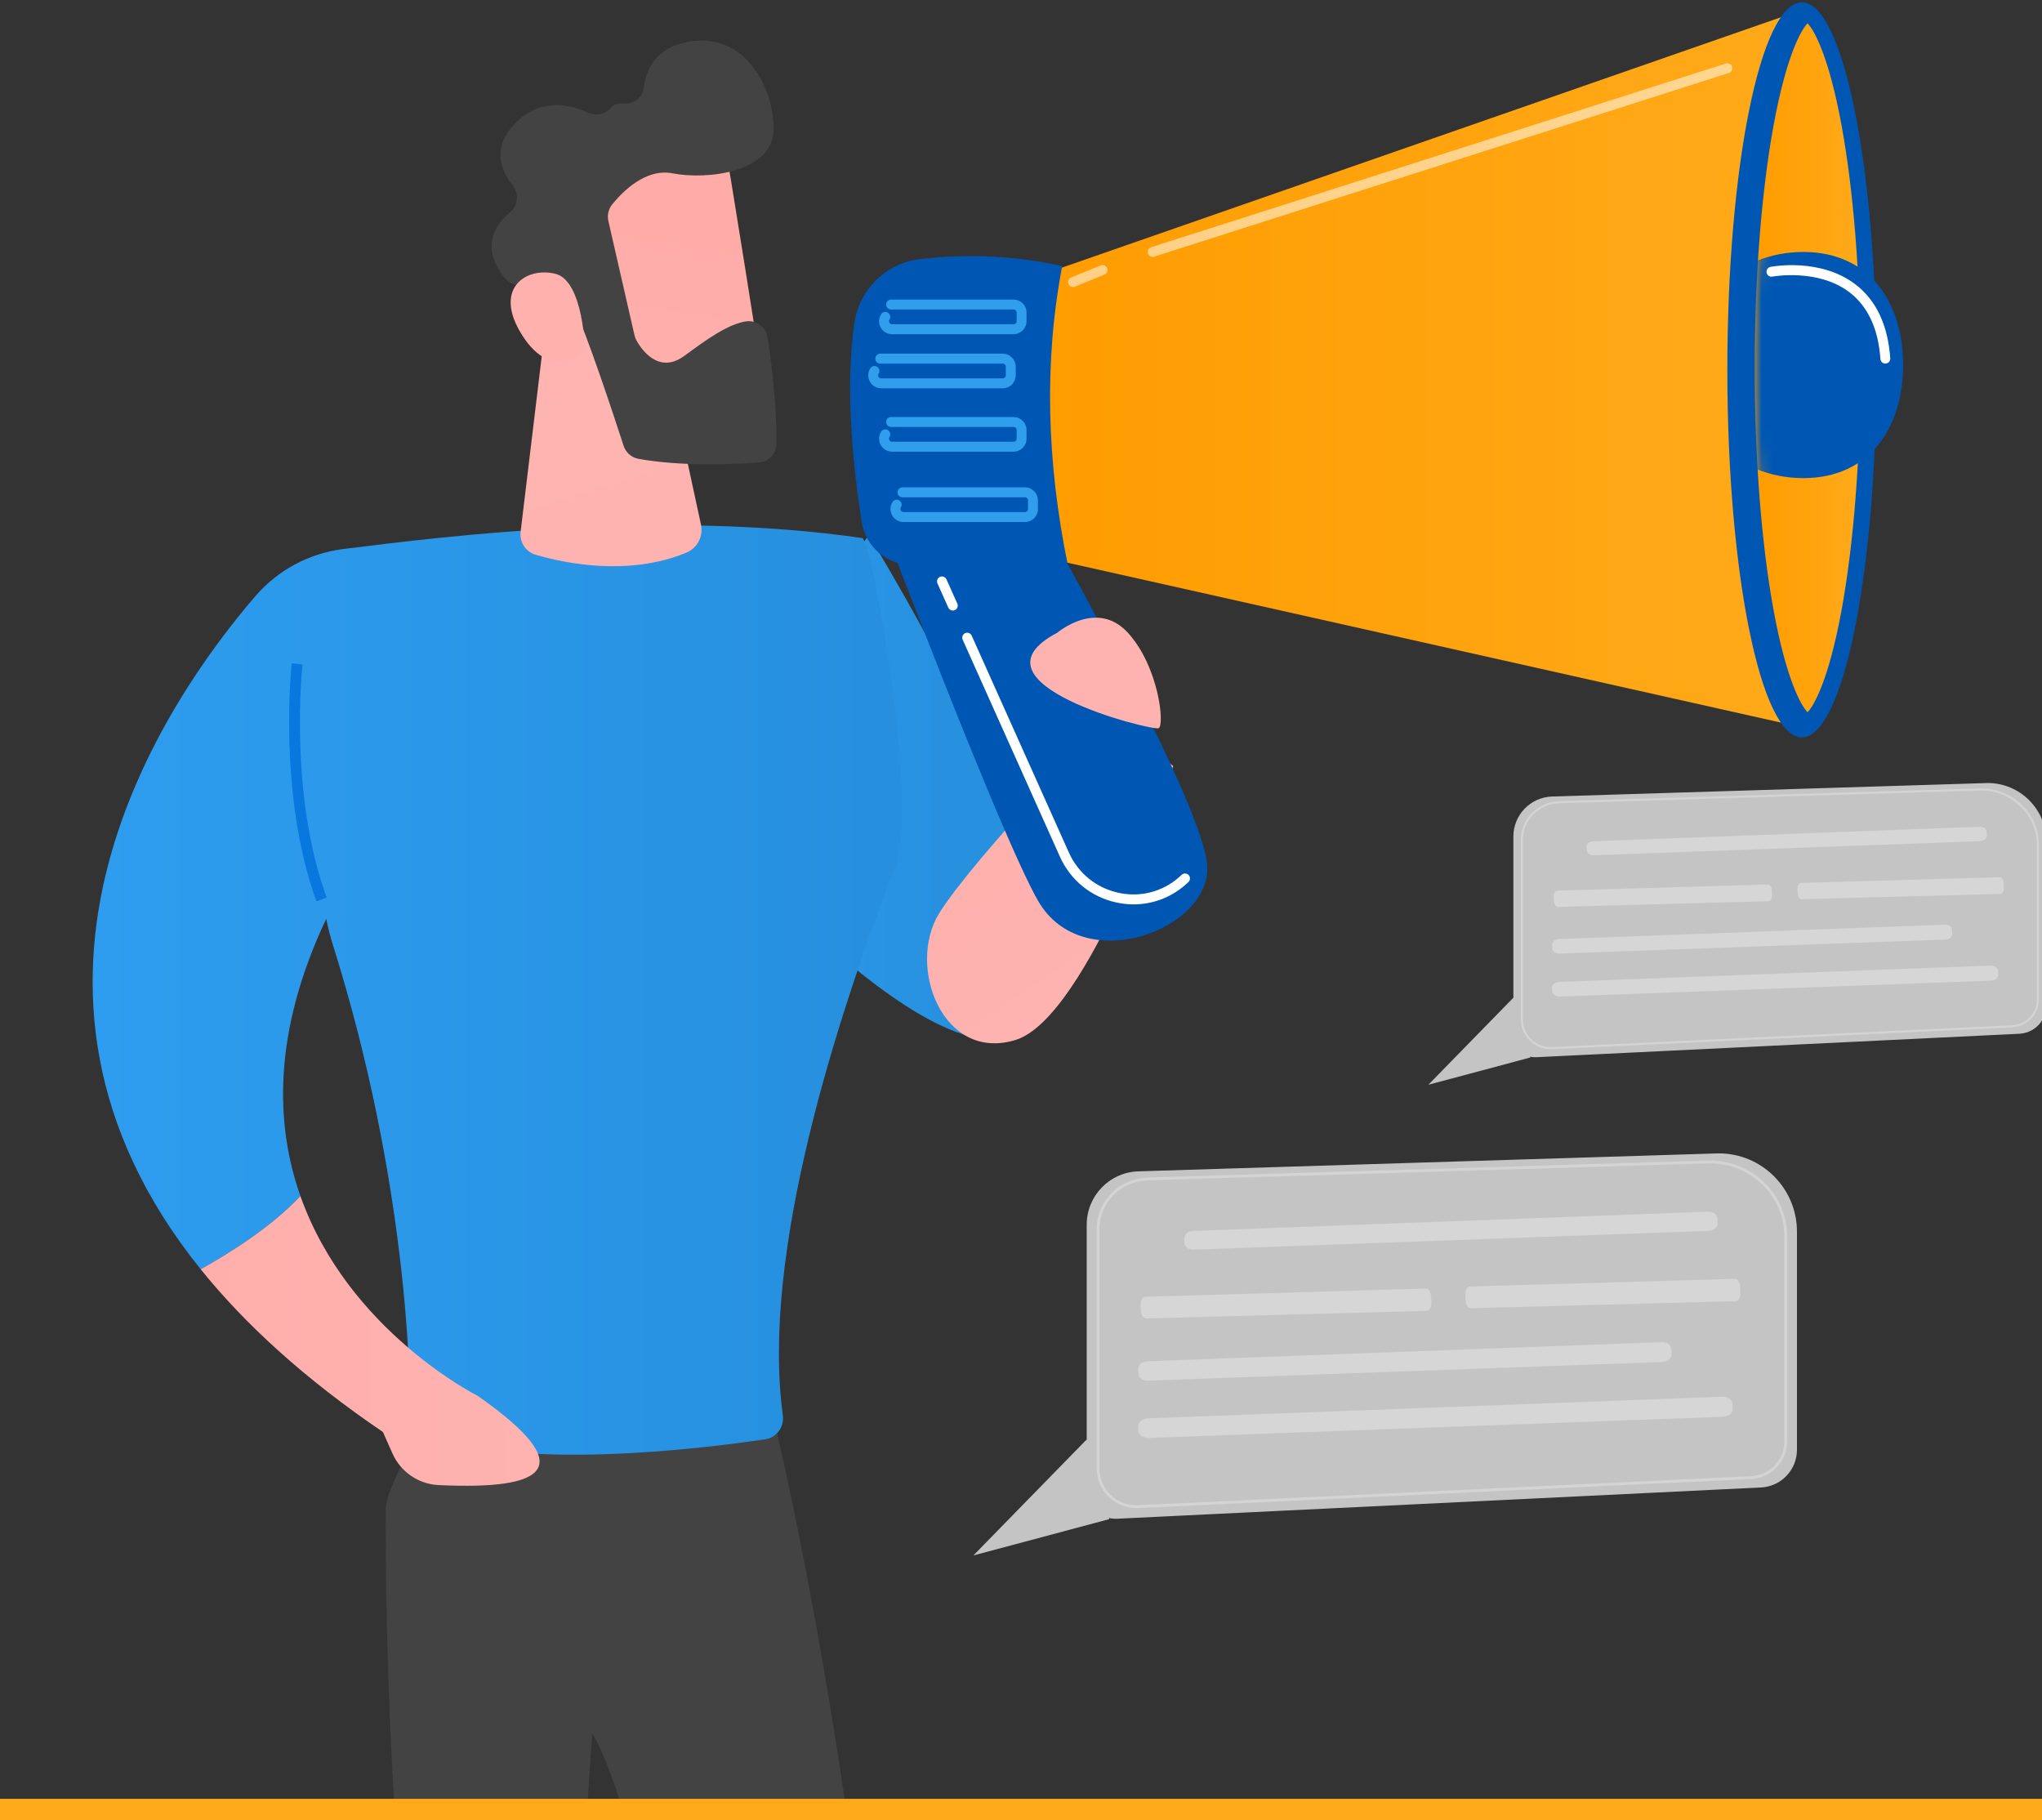 <svg width="193" height="172" viewBox="0 0 193 172" fill="none" xmlns="http://www.w3.org/2000/svg">
<rect x="0" y="0" width="193" height="172" fill="#333333" stroke="none"/>
<g clip-path="url(#clip0_146_910)">
<g opacity="0.8">
<path d="M143.038 94.289L135 102.517L144.642 99.94L143.038 94.289Z" fill="#E8E9EA"/>
<path d="M190.865 97.695L145.193 99.913C144.02 99.97 143.038 99.034 143.038 97.859V79.056C143.038 77.012 144.66 75.338 146.701 75.275L187.864 74C190.929 74 193.414 76.487 193.414 79.554V95.018C193.414 96.448 192.293 97.626 190.865 97.695V97.695Z" fill="#E8E9EA"/>
<path opacity="0.85" d="M146.559 99.158C145.831 99.158 145.145 98.883 144.614 98.377C144.05 97.838 143.739 97.112 143.739 96.332V79.385C143.739 77.388 145.34 75.775 147.382 75.713L187.237 74.509C190.257 74.509 192.713 76.908 192.713 79.856V94.466C192.713 95.872 191.587 97.027 190.15 97.095L146.697 99.154C146.65 99.157 146.605 99.158 146.559 99.158ZM187.24 74.707L147.388 75.912C145.453 75.97 143.937 77.496 143.937 79.385V96.332C143.937 97.057 144.226 97.733 144.751 98.234C145.275 98.734 145.962 98.992 146.687 98.957L190.141 96.897C191.472 96.835 192.515 95.767 192.515 94.467V79.856C192.515 77.017 190.148 74.708 187.24 74.708V74.707Z" fill="white"/>
<path d="M187.107 78.135L150.587 79.503C150.228 79.517 149.946 79.755 149.958 80.033L149.972 80.355C149.983 80.63 150.279 80.843 150.634 80.83L187.155 79.495C187.515 79.482 187.797 79.244 187.785 78.965L187.77 78.611C187.758 78.335 187.462 78.123 187.107 78.136V78.135Z" fill="white"/>
<path d="M183.838 87.387L147.318 88.748C146.959 88.762 146.677 89.007 146.69 89.296L146.704 89.629C146.716 89.914 147.012 90.134 147.367 90.121L183.888 88.795C184.248 88.782 184.53 88.535 184.517 88.246L184.501 87.879C184.489 87.593 184.193 87.373 183.837 87.387L183.838 87.387Z" fill="white"/>
<path d="M188.105 91.257L147.393 92.796C146.993 92.811 146.678 93.061 146.69 93.352L146.705 93.688C146.717 93.977 147.046 94.197 147.442 94.183L188.156 92.68C188.556 92.665 188.872 92.415 188.859 92.123L188.843 91.752C188.831 91.464 188.502 91.243 188.106 91.258L188.105 91.257Z" fill="white"/>
<path d="M167.083 83.59L147.178 84.17C146.983 84.176 146.837 84.445 146.852 84.769L146.871 85.142C146.886 85.463 147.055 85.717 147.249 85.711L167.155 85.17C167.351 85.164 167.498 84.896 167.481 84.572L167.461 84.159C167.445 83.838 167.276 83.584 167.082 83.59H167.083Z" fill="white"/>
<path d="M189.016 82.901L170.202 83.441C170.018 83.446 169.88 83.714 169.897 84.038L169.915 84.412C169.931 84.733 170.092 84.987 170.274 84.983L189.091 84.481C189.276 84.477 189.413 84.208 189.397 83.884L189.377 83.471C189.361 83.151 189.2 82.896 189.017 82.901L189.016 82.901Z" fill="white"/>
</g>
<g opacity="0.8">
<path d="M102.711 136.036L92 147L104.848 143.566L102.711 136.036Z" fill="#E8E9EA"/>
<path d="M166.443 140.575L105.583 143.531C104.02 143.606 102.711 142.359 102.711 140.793V115.737C102.711 113.014 104.872 110.783 107.593 110.699L162.444 109C166.528 109 169.84 112.314 169.84 116.401V137.008C169.84 138.913 168.345 140.483 166.443 140.575V140.575Z" fill="#E8E9EA"/>
<path opacity="0.85" d="M107.403 142.524C106.433 142.524 105.519 142.158 104.811 141.483C104.059 140.766 103.646 139.798 103.646 138.758V116.176C103.646 113.514 105.778 111.365 108.5 111.283L161.608 109.678C165.633 109.678 168.905 112.875 168.905 116.803V136.272C168.905 138.146 167.405 139.685 165.49 139.775L107.586 142.519C107.525 142.523 107.464 142.524 107.403 142.524ZM161.612 109.942L108.508 111.547C105.929 111.625 103.909 113.659 103.909 116.176V138.759C103.909 139.725 104.294 140.625 104.993 141.293C105.692 141.96 106.608 142.303 107.574 142.256L165.478 139.512C167.251 139.428 168.641 138.005 168.641 136.273V116.804C168.641 113.021 165.488 109.943 161.612 109.943V109.942Z" fill="white"/>
<path d="M161.435 114.51L112.77 116.333C112.293 116.351 111.916 116.669 111.933 117.04L111.951 117.468C111.966 117.835 112.36 118.118 112.833 118.101L161.5 116.322C161.978 116.305 162.355 115.988 162.339 115.616L162.319 115.144C162.303 114.776 161.909 114.494 161.435 114.512V114.51Z" fill="white"/>
<path d="M157.079 126.839L108.414 128.653C107.936 128.671 107.561 128.998 107.577 129.383L107.596 129.826C107.612 130.206 108.006 130.499 108.48 130.482L157.146 128.715C157.625 128.697 158.001 128.369 157.984 127.984L157.963 127.495C157.947 127.114 157.552 126.821 157.078 126.839L157.079 126.839Z" fill="white"/>
<path d="M162.765 131.997L108.514 134.046C107.981 134.066 107.561 134.399 107.578 134.788L107.597 135.235C107.614 135.62 108.052 135.914 108.58 135.895L162.832 133.891C163.366 133.872 163.787 133.539 163.77 133.15L163.749 132.656C163.733 132.272 163.294 131.977 162.766 131.997L162.765 131.997Z" fill="white"/>
<path d="M134.753 121.779L108.228 122.553C107.967 122.56 107.773 122.918 107.794 123.35L107.818 123.847C107.839 124.275 108.064 124.613 108.322 124.606L134.849 123.884C135.109 123.877 135.305 123.519 135.283 123.087L135.255 122.538C135.234 122.11 135.009 121.771 134.751 121.779H134.753Z" fill="white"/>
<path d="M163.979 120.862L138.909 121.581C138.663 121.588 138.48 121.945 138.501 122.377L138.526 122.875C138.547 123.302 138.761 123.641 139.005 123.635L164.079 122.967C164.325 122.96 164.508 122.603 164.487 122.17L164.46 121.621C164.439 121.194 164.225 120.854 163.981 120.861L163.979 120.862Z" fill="white"/>
</g>
<path d="M63.93 74.427C63.93 74.427 88.418 104.379 97.427 97.162C106.436 89.945 82.114 50.601 82.114 50.601L63.93 74.427Z" fill="url(#paint0_linear_146_910)"/>
<path d="M72.194 130.208C72.194 130.208 85.758 181.981 85.514 247.131C85.509 248.319 84.679 249.344 83.522 249.589C81.817 249.95 79.309 250.378 77.234 250.32C76.126 250.288 75.2 249.463 75.013 248.366C73.111 237.164 62.196 174.058 55.977 163.813C55.977 163.813 51.885 220.018 53.193 249.178C53.226 249.903 52.697 250.532 51.979 250.615C50.891 250.742 49.148 250.837 46.931 250.601C46.09 250.511 45.41 249.873 45.29 249.031C43.935 239.551 36.138 183.119 36.469 142.469C36.487 140.176 42.505 130.209 42.505 130.209H72.194V130.208Z" fill="#434343"/>
<path d="M81.537 50.855C62.87 48.144 42.363 50.631 32.411 51.891C29.188 52.298 26.241 53.895 24.118 56.362C15.696 66.15 -2.783 92.947 18.968 119.95C21.751 118.398 25.706 115.91 28.393 113.03C25.987 106.218 25.789 97.512 30.833 86.835C31.005 87.681 31.219 88.519 31.478 89.344C38.429 111.46 38.8 129.864 38.783 134.106C38.782 134.683 39.126 135.2 39.658 135.415C48.806 139.097 66.416 136.905 72.328 136.021C73.412 135.858 74.141 134.845 73.991 133.755C71.912 118.624 78.972 96.499 84.587 81.976C86.806 76.237 82.699 52.465 81.537 50.856V50.855Z" fill="url(#paint1_linear_146_910)"/>
<path d="M51.782 28.863L49.205 50.26C49.088 51.23 49.683 52.148 50.618 52.423C53.415 53.244 59.404 54.489 64.877 52.227C65.915 51.797 66.489 50.669 66.251 49.567L62.992 34.507L51.782 28.863Z" fill="url(#paint2_linear_146_910)"/>
<path d="M68.493 13.655C68.654 13.95 72.104 35.921 72.104 35.921L59.571 37.632L53.221 17.296C53.221 17.296 65.8 8.715 68.494 13.655H68.493Z" fill="url(#paint3_linear_146_910)"/>
<path d="M57.864 19.32C57.509 19.758 57.374 20.335 57.5 20.886L59.972 31.695C60.01 31.86 60.067 32.016 60.148 32.162C60.596 32.973 62.23 35.441 64.703 33.617C66.809 32.061 68.768 30.661 70.472 30.377C71.466 30.211 72.399 30.908 72.552 31.909C72.869 33.971 73.422 38.146 73.396 41.925C73.389 42.871 72.649 43.649 71.708 43.715C69.226 43.891 64.368 44.088 60.349 43.364C59.689 43.245 59.151 42.773 58.942 42.132C58.024 39.314 55.422 31.428 54.346 29.315C53.346 27.352 50.436 27.017 49.091 26.971C48.58 26.953 48.104 26.725 47.77 26.338C46.767 25.175 45.198 22.584 48.222 20.052C48.974 19.423 49.062 18.286 48.451 17.518C47.356 16.142 46.405 13.921 48.752 11.594C51.128 9.238 53.813 9.835 55.517 10.632C56.27 10.984 57.201 10.831 57.739 10.196C57.979 9.914 58.334 9.722 58.859 9.782C59.85 9.897 60.736 9.243 60.857 8.248C61.064 6.544 61.974 4.538 64.977 3.964C70.487 2.912 73.218 8.454 73.109 12.343C72.999 16.233 66.961 17.034 63.538 16.378C61.024 15.896 58.843 18.11 57.862 19.319L57.864 19.32Z" fill="#434343"/>
<path d="M55.3 33.3C55.3 33.3 55.2 26.515 52.468 25.869C49.735 25.224 46.779 27.201 49.106 31.27C52.001 36.332 55.3 33.3 55.3 33.3Z" fill="url(#paint4_linear_146_910)"/>
<path d="M29.909 85.181C26.222 75.047 27.559 62.809 27.573 62.686L28.59 62.803C28.576 62.923 27.267 74.926 30.871 84.827L29.91 85.18L29.909 85.181Z" fill="#0877DE"/>
<path d="M28.392 113.03C25.705 115.91 21.75 118.398 18.967 119.95C23.123 125.11 28.749 130.278 36.195 135.336L37.095 137.366C37.867 139.105 39.553 140.258 41.447 140.349C51.854 140.847 54.733 138.63 45.154 131.92C45.154 131.92 32.902 125.797 28.393 113.03H28.392Z" fill="url(#paint5_linear_146_910)"/>
<path d="M104.904 67.675C104.904 67.675 91.772 81.385 88.739 86.358C85.705 91.332 89.082 100.389 95.974 98.287C102.866 96.184 110.889 72.396 110.889 72.396L104.904 67.675Z" fill="url(#paint6_linear_146_910)"/>
<path d="M82.924 48.203C82.924 48.203 94.464 78.768 98.11 85.127C102.342 92.508 114.702 87.804 114.086 81.627C113.471 75.45 99.031 49.919 99.031 49.919L82.924 48.203Z" fill="#0057B3"/>
<path d="M98.516 25.939L170.239 0.964L169.486 68.549L96.555 52.207L98.516 25.939Z" fill="url(#paint7_linear_146_910)"/>
<path d="M170.307 69.686C174.198 69.686 177.353 54.135 177.353 34.953C177.353 15.771 174.198 0.22 170.307 0.22C166.415 0.22 163.26 15.771 163.26 34.953C163.26 54.135 166.415 69.686 170.307 69.686Z" fill="#0057B3"/>
<path d="M170.842 67.311C170.205 66.66 168.818 64.15 167.629 57.662C166.479 51.39 165.846 43.256 165.846 34.757C165.846 26.258 166.48 18.124 167.629 11.853C168.818 5.363 170.205 2.854 170.842 2.204C171.479 2.854 172.866 5.364 174.056 11.853C175.206 18.124 175.838 26.258 175.838 34.757C175.838 43.256 175.205 51.39 174.056 57.662C172.866 64.151 171.479 66.66 170.842 67.311Z" fill="url(#paint8_linear_146_910)"/>
<mask id="mask0_146_910" style="mask-type:luminance" maskUnits="userSpaceOnUse" x="165" y="2" width="20" height="66">
<path d="M170.842 67.311C170.205 66.66 168.818 64.15 167.629 57.662C166.479 51.39 165.846 43.256 165.846 34.757C165.846 26.258 166.48 18.124 167.629 11.853C168.818 5.363 170.205 2.854 170.842 2.204C171.479 2.854 172.866 5.364 174.056 11.853C175.206 18.124 184.277 26.258 184.277 34.757C184.277 43.256 175.206 51.39 174.056 57.662C172.866 64.151 171.479 66.66 170.842 67.311Z" fill="white"/>
</mask>
<g mask="url(#mask0_146_910)">
<path d="M179.874 34.498C179.874 40.4 176.708 45.184 170.443 45.184C164.178 45.184 159.099 40.4 159.099 34.498C159.099 28.596 164.178 23.812 170.443 23.812C176.708 23.812 179.874 28.596 179.874 34.498Z" fill="#0057B3"/>
</g>
<path d="M86.948 24.486C90.321 24.093 95.16 23.951 100.391 25.154C98.667 34.196 98.928 43.621 100.921 53.379H86.166C83.813 53.379 81.807 51.662 81.441 49.329C80.706 44.651 79.807 36.789 80.766 30.475C81.246 27.306 83.778 24.856 86.948 24.486Z" fill="#0057B3"/>
<path d="M95.803 31.583H84.308C83.861 31.583 83.449 31.338 83.236 30.943C83.022 30.549 83.04 30.069 83.284 29.692C83.423 29.474 83.713 29.413 83.929 29.553C84.146 29.694 84.208 29.984 84.067 30.201C83.985 30.331 84.033 30.449 84.056 30.494C84.081 30.539 84.154 30.644 84.308 30.644H95.803C95.961 30.644 96.089 30.516 96.089 30.357V29.536C96.089 29.377 95.961 29.248 95.803 29.248H84.222C83.964 29.248 83.755 29.039 83.755 28.78C83.755 28.521 83.964 28.311 84.222 28.311H95.803C96.476 28.311 97.022 28.861 97.022 29.536V30.357C97.022 31.033 96.475 31.582 95.803 31.582V31.583Z" fill="#2F9EED"/>
<path d="M94.778 36.697H83.283C82.836 36.697 82.424 36.452 82.212 36.058C81.998 35.663 82.016 35.183 82.259 34.806C82.399 34.588 82.688 34.527 82.904 34.667C83.121 34.808 83.183 35.098 83.043 35.316C82.959 35.445 83.007 35.564 83.031 35.609C83.056 35.653 83.129 35.758 83.283 35.758H94.778C94.936 35.758 95.064 35.63 95.064 35.471V34.65C95.064 34.491 94.936 34.362 94.778 34.362H83.197C82.939 34.362 82.73 34.152 82.73 33.893C82.73 33.635 82.939 33.425 83.197 33.425H94.778C95.451 33.425 95.998 33.974 95.998 34.65V35.471C95.998 36.146 95.45 36.696 94.778 36.696V36.697Z" fill="#2F9EED"/>
<path opacity="0.52" d="M108.938 24.281C108.741 24.281 108.556 24.154 108.493 23.954C108.415 23.708 108.551 23.444 108.796 23.365L163.118 6.004C163.364 5.925 163.627 6.063 163.706 6.308C163.784 6.555 163.648 6.819 163.403 6.898L109.08 24.259C109.033 24.274 108.985 24.28 108.938 24.28V24.281Z" fill="white"/>
<path opacity="0.52" d="M101.415 27.13C101.231 27.13 101.056 27.02 100.982 26.838C100.884 26.598 100.999 26.325 101.238 26.226L104.034 25.079C104.273 24.981 104.546 25.096 104.643 25.336C104.741 25.576 104.626 25.849 104.387 25.948L101.591 27.095C101.534 27.119 101.473 27.13 101.415 27.13Z" fill="white"/>
<path d="M95.803 42.684H84.307C83.86 42.684 83.45 42.44 83.237 42.045C83.023 41.65 83.041 41.17 83.284 40.793C83.424 40.575 83.714 40.514 83.929 40.654C84.146 40.795 84.208 41.085 84.067 41.303C83.984 41.432 84.032 41.551 84.056 41.596C84.081 41.641 84.154 41.746 84.307 41.746H95.803C95.961 41.746 96.089 41.617 96.089 41.459V40.637C96.089 40.48 95.961 40.35 95.803 40.35H84.222C83.964 40.35 83.755 40.14 83.755 39.881C83.755 39.622 83.964 39.413 84.222 39.413H95.803C96.476 39.413 97.022 39.963 97.022 40.637V41.459C97.022 42.134 96.475 42.683 95.803 42.683V42.684Z" fill="#2F9EED"/>
<path d="M96.879 49.331H85.384C84.937 49.331 84.527 49.086 84.313 48.691C84.099 48.297 84.117 47.817 84.36 47.44C84.5 47.221 84.789 47.16 85.006 47.301C85.222 47.442 85.284 47.732 85.144 47.949C85.06 48.079 85.108 48.198 85.133 48.242C85.157 48.288 85.231 48.392 85.384 48.392H96.879C97.036 48.392 97.165 48.264 97.165 48.105V47.284C97.165 47.126 97.037 46.997 96.879 46.997H85.298C85.04 46.997 84.832 46.787 84.832 46.528C84.832 46.269 85.04 46.059 85.298 46.059H96.879C97.552 46.059 98.099 46.608 98.099 47.284V48.105C98.099 48.781 97.552 49.33 96.879 49.33V49.331Z" fill="#2F9EED"/>
<path d="M107.147 85.47C106.605 85.47 106.058 85.411 105.511 85.291C103.12 84.768 101.174 83.185 100.171 80.948L90.987 60.455C90.881 60.219 90.987 59.942 91.221 59.835C91.455 59.729 91.733 59.835 91.838 60.071L101.022 80.562C101.902 82.526 103.611 83.915 105.71 84.374C107.77 84.825 109.858 84.289 111.433 82.905C111.518 82.829 111.605 82.752 111.691 82.672C111.881 82.498 112.176 82.511 112.35 82.702C112.524 82.893 112.511 83.189 112.321 83.364C112.229 83.449 112.139 83.531 112.047 83.611C110.665 84.825 108.939 85.469 107.147 85.469L107.147 85.47Z" fill="white"/>
<path d="M90.055 57.702C89.877 57.702 89.707 57.599 89.629 57.425L88.604 55.139C88.499 54.903 88.604 54.625 88.838 54.519C89.073 54.413 89.35 54.519 89.456 54.755L90.48 57.041C90.586 57.277 90.48 57.555 90.246 57.661C90.184 57.689 90.119 57.702 90.055 57.702Z" fill="white"/>
<path d="M178.193 34.362C177.951 34.362 177.745 34.173 177.728 33.926C177.528 31.088 176.554 28.976 174.834 27.647C171.853 25.343 167.563 26.132 167.519 26.141C167.265 26.189 167.021 26.023 166.972 25.769C166.924 25.515 167.089 25.269 167.342 25.22C167.534 25.183 172.078 24.34 175.397 26.899C177.341 28.398 178.439 30.74 178.659 33.859C178.677 34.117 178.484 34.342 178.226 34.36C178.215 34.36 178.204 34.361 178.192 34.361L178.193 34.362Z" fill="white"/>
<path d="M99.932 59.794C99.932 59.794 103.673 56.604 106.597 59.794C109.521 62.983 110.099 68.549 109.504 68.821C108.909 69.093 90.831 64.584 99.932 59.794Z" fill="url(#paint9_linear_146_910)"/>
<rect y="170" width="193" height="2" fill="#FFAA1A"/>
</g>
<defs>
<linearGradient id="paint0_linear_146_910" x1="63.93" y1="74.443" x2="99.429" y2="74.443" gradientUnits="userSpaceOnUse">
<stop stop-color="#2E9DEF"/>
<stop offset="0.708" stop-color="#2791E0"/>
</linearGradient>
<linearGradient id="paint1_linear_146_910" x1="8.756" y1="93.558" x2="85.234" y2="93.558" gradientUnits="userSpaceOnUse">
<stop stop-color="#2E9DEF"/>
<stop offset="1" stop-color="#268FDE"/>
</linearGradient>
<linearGradient id="paint2_linear_146_910" x1="48.6" y1="19.465" x2="60.107" y2="54.783" gradientUnits="userSpaceOnUse">
<stop stop-color="#FFB5B2"/>
<stop offset="1" stop-color="#FEB3B1"/>
</linearGradient>
<linearGradient id="paint3_linear_146_910" x1="64.193" y1="16.204" x2="58.005" y2="58.059" gradientUnits="userSpaceOnUse">
<stop stop-color="#FFABA8"/>
<stop offset="1" stop-color="#FEB3B1"/>
</linearGradient>
<linearGradient id="paint4_linear_146_910" x1="583.367" y1="447.005" x2="612.61" y2="469.769" gradientUnits="userSpaceOnUse">
<stop stop-color="#FFB1AE"/>
<stop offset="1" stop-color="#FEB3B1"/>
</linearGradient>
<linearGradient id="paint5_linear_146_910" x1="18.967" y1="126.723" x2="50.996" y2="126.723" gradientUnits="userSpaceOnUse">
<stop stop-color="#FFAEAB"/>
<stop offset="1" stop-color="#FEB3B1"/>
</linearGradient>
<linearGradient id="paint6_linear_146_910" x1="93.94" y1="75.198" x2="105.484" y2="92.01" gradientUnits="userSpaceOnUse">
<stop stop-color="#FFB0AD"/>
<stop offset="1" stop-color="#FEB3B1"/>
</linearGradient>
<linearGradient id="paint7_linear_146_910" x1="96.555" y1="34.757" x2="170.239" y2="34.757" gradientUnits="userSpaceOnUse">
<stop stop-color="#FF9C00"/>
<stop offset="1" stop-color="#FFAA1A"/>
</linearGradient>
<linearGradient id="paint8_linear_146_910" x1="165.846" y1="34.757" x2="175.838" y2="34.757" gradientUnits="userSpaceOnUse">
<stop stop-color="#FF9C00"/>
<stop offset="1" stop-color="#FFAA1A"/>
</linearGradient>
<linearGradient id="paint9_linear_146_910" x1="149.464" y1="6.405" x2="127.512" y2="34.309" gradientUnits="userSpaceOnUse">
<stop stop-color="#FF928E"/>
<stop offset="1" stop-color="#FEB3B1"/>
</linearGradient>
<clipPath id="clip0_146_910">
<rect width="193" height="172" fill="white"/>
</clipPath>
</defs>
</svg>
